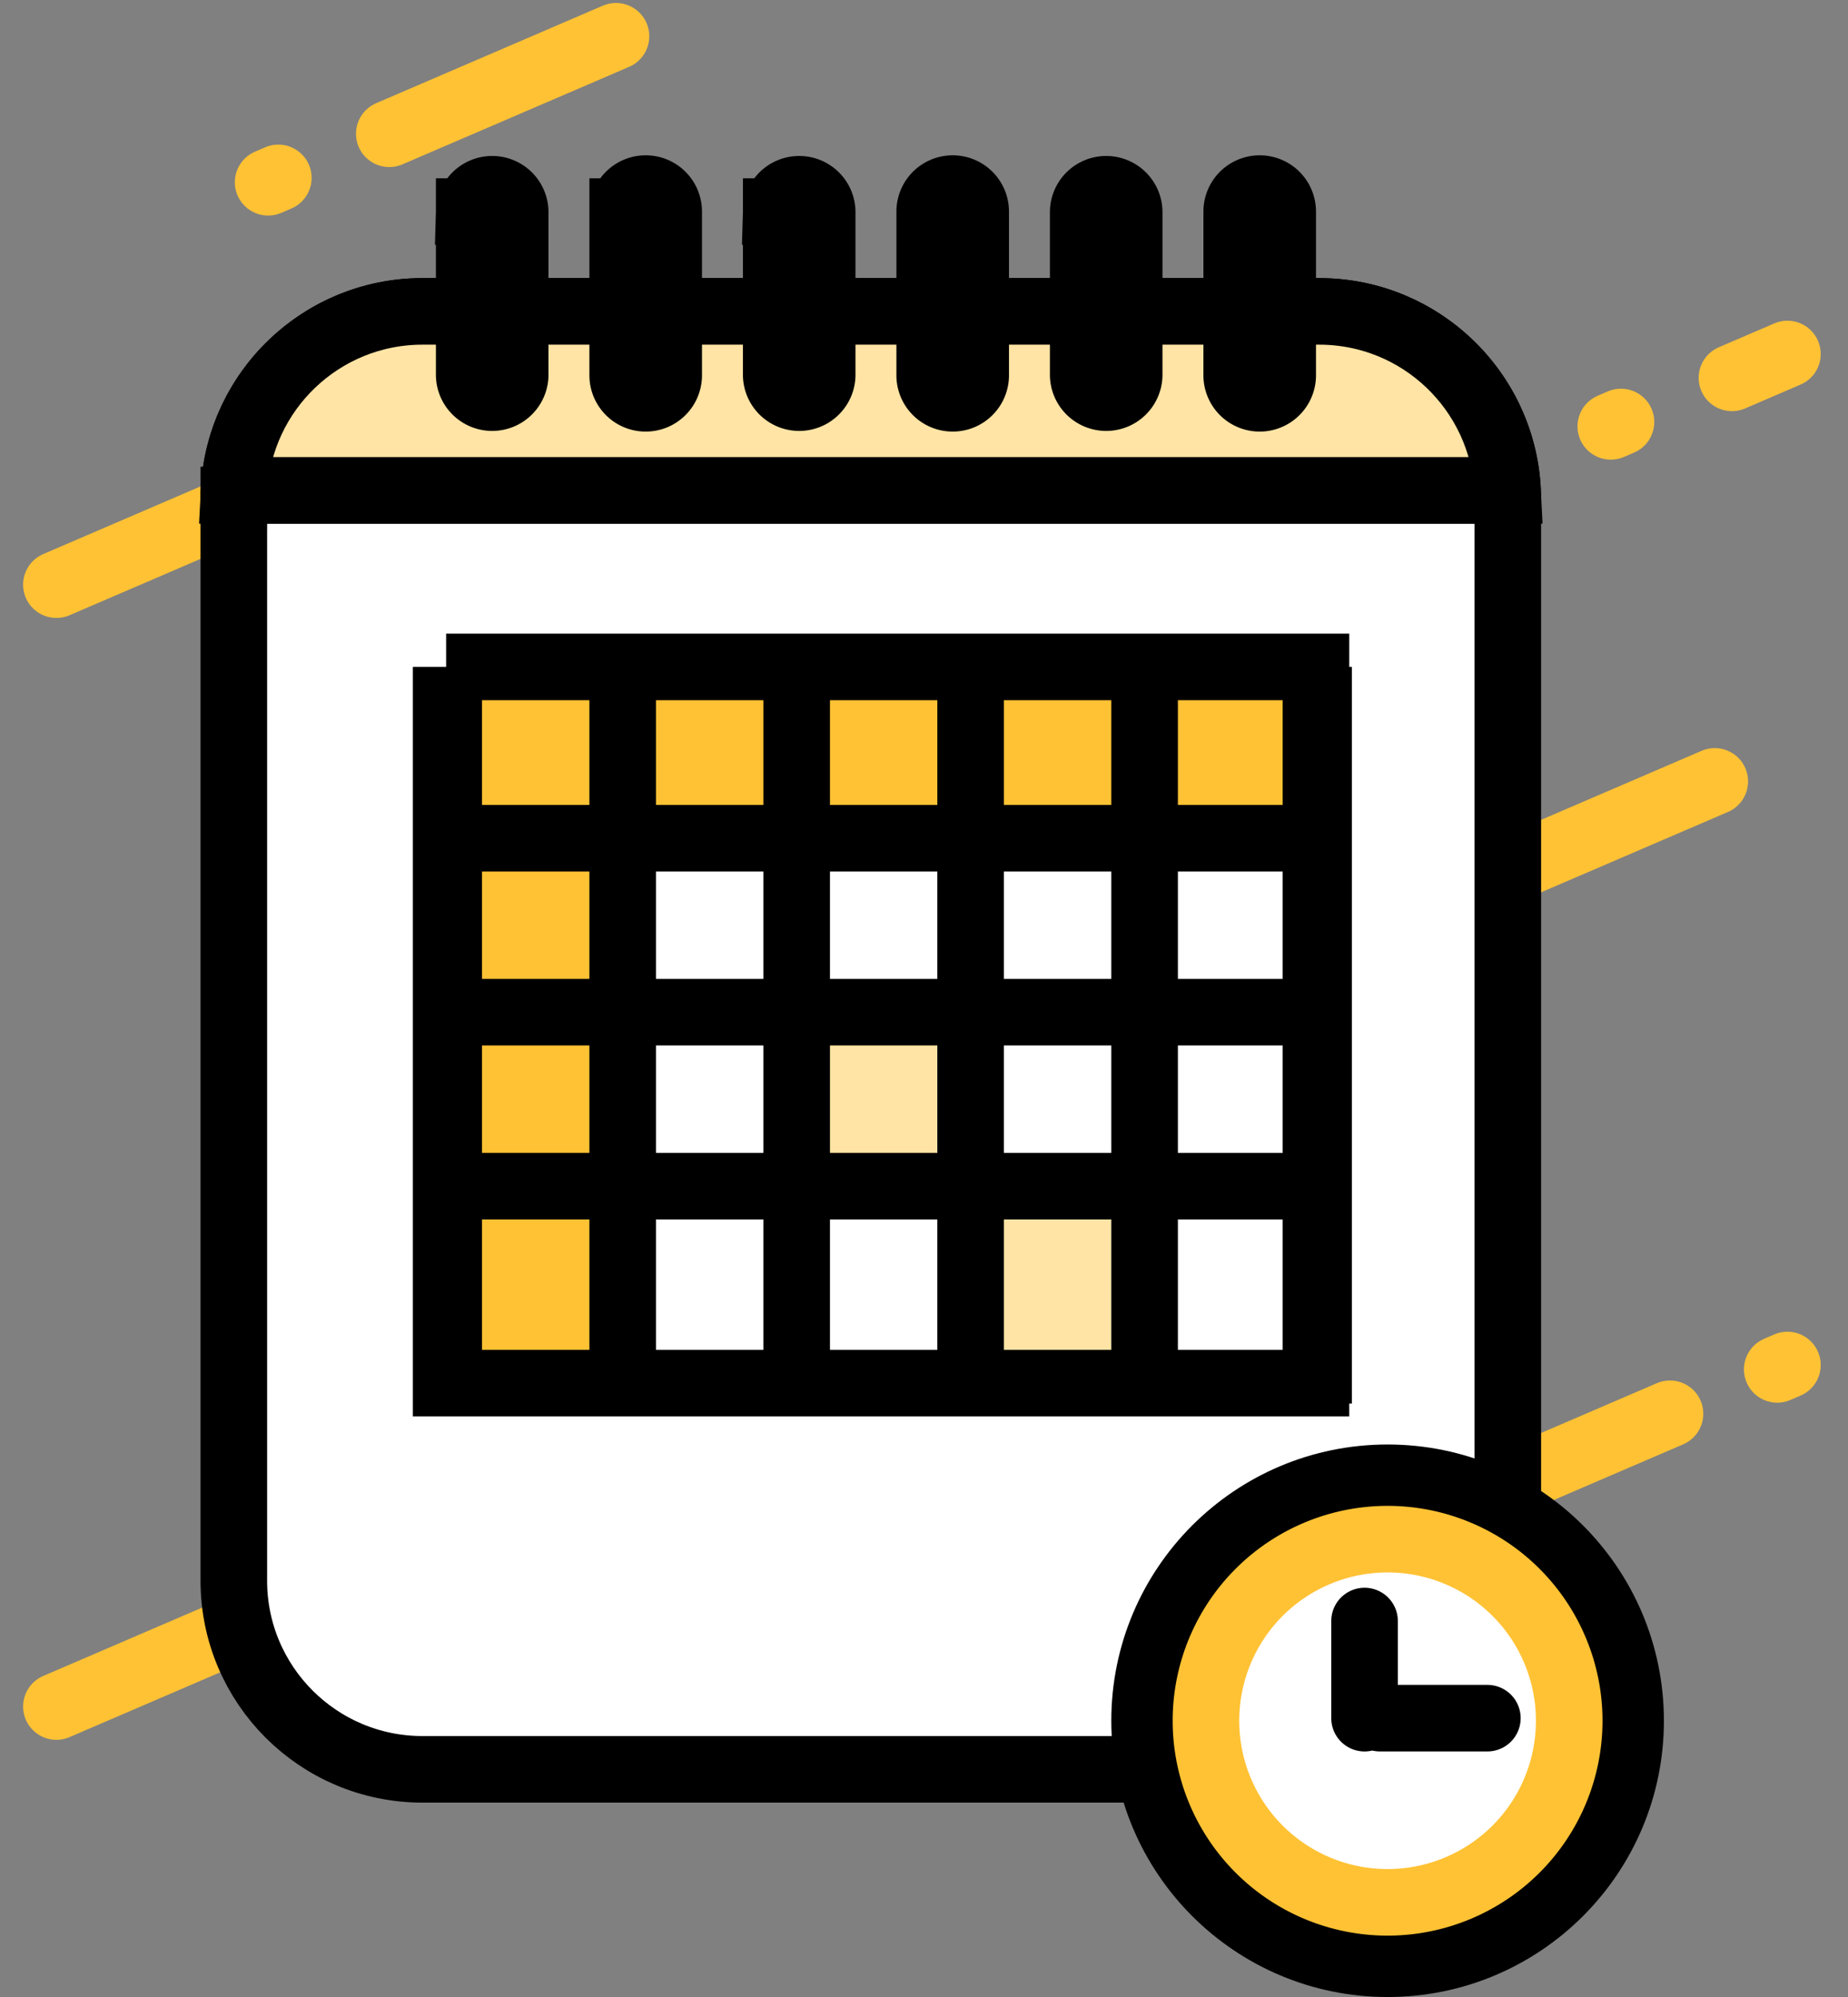 <svg width="99" height="107" fill="none" xmlns="http://www.w3.org/2000/svg"><rect width="100%" height="100%" fill="#808080" stroke="none"/><g clip-path="url(#clip0_1490_7236)"><path d="M24.117 22.25L3.021 31.326M20.855 7.168l12.144-5.225m59.784 18.303l2.972-1.279M14.91 9.531l-.546.235M86.838 22.61l-.546.235M81.488 46.33l10.375-4.463m-26.425 44.22L89.464 75.75M3.021 91.436L27.048 81.1m68.707-7.963l-.546.235" stroke="#FFC234" stroke-width="3.567" stroke-linecap="round"/><path d="M12.527 26.79c0-5.582 4.524-10.106 10.105-10.106H70.67c5.58 0 10.105 4.524 10.105 10.105v57.906c0 5.581-4.524 10.106-10.105 10.106H22.632c-5.581 0-10.106-4.525-10.106-10.106V26.79z" fill="#fff" stroke="#000" stroke-width="3.567"/><path stroke="#000" stroke-width="1.783" d="M10.743 27.166h70.719"/><path d="M87.206 92.198c0 7.108-5.762 12.87-12.87 12.87s-12.87-5.762-12.87-12.87c0-7.107 5.762-12.87 12.87-12.87s12.87 5.763 12.87 12.87z" fill="#fff" stroke="#000" stroke-width="3.864"/><path d="M84.065 92.198a9.73 9.73 0 11-19.46-.001 9.73 9.73 0 0119.46.002z" stroke="#FFC234" stroke-width="3.567"/><path d="M73.101 92.06v-5.205m.826 5.204h5.753" stroke="#000" stroke-width="3.567" stroke-linecap="round"/><path d="M12.54 26.274c.268-5.341 4.684-9.59 10.092-9.59H70.67c5.408 0 9.824 4.249 10.092 9.59H12.54z" fill="#FFE4A5" stroke="#000" stroke-width="3.567"/><path d="M66.252 11.337a1.232 1.232 0 012.464 0v8.772a1.232 1.232 0 01-2.464 0v-8.772zm-8.223 0a1.232 1.232 0 012.463 0v8.772a1.232 1.232 0 01-2.463 0v-8.772zm-8.224 0a1.232 1.232 0 012.464 0v8.772a1.232 1.232 0 01-2.464 0v-8.772zm-8.222 0a1.232 1.232 0 012.463 0v8.772a1.232 1.232 0 01-2.463 0v-8.772zm-8.224 0a1.232 1.232 0 012.464 0v8.772a1.232 1.232 0 01-2.464 0v-8.772zm-8.223 0a1.232 1.232 0 012.463 0v8.772a1.232 1.232 0 01-2.463 0v-8.772z" fill="#fff" stroke="#000" stroke-width="3.567"/><path d="M23.9 36.829h47.146v7.127H23.9v-7.127zm9.32 7.127v31.796H23.9V43.956h9.32z" fill="#FFC234"/><path d="M59.535 64.24v8.223H51.86V64.24h7.675zm-9.32-9.32v8.223H42.54V54.92h7.675z" fill="#FFE4A5"/><path d="M33.359 35.733v39.47m-9.32-39.47v39.47m18.64-39.47v39.47m9.319-39.47v39.47m9.32-39.47v39.47m9.32-39.47v39.47m-48.382-11.65h48.242m-48.242-9.32h48.242m-48.242-9.32h48.242M23.9 35.734h46.598v38.375H23.9V35.733z" stroke="#000" stroke-width="3.567"/></g><defs><clipPath id="clip0_1490_7236"><path fill="#fff" d="M0 0h99v107H0z"/></clipPath></defs></svg>